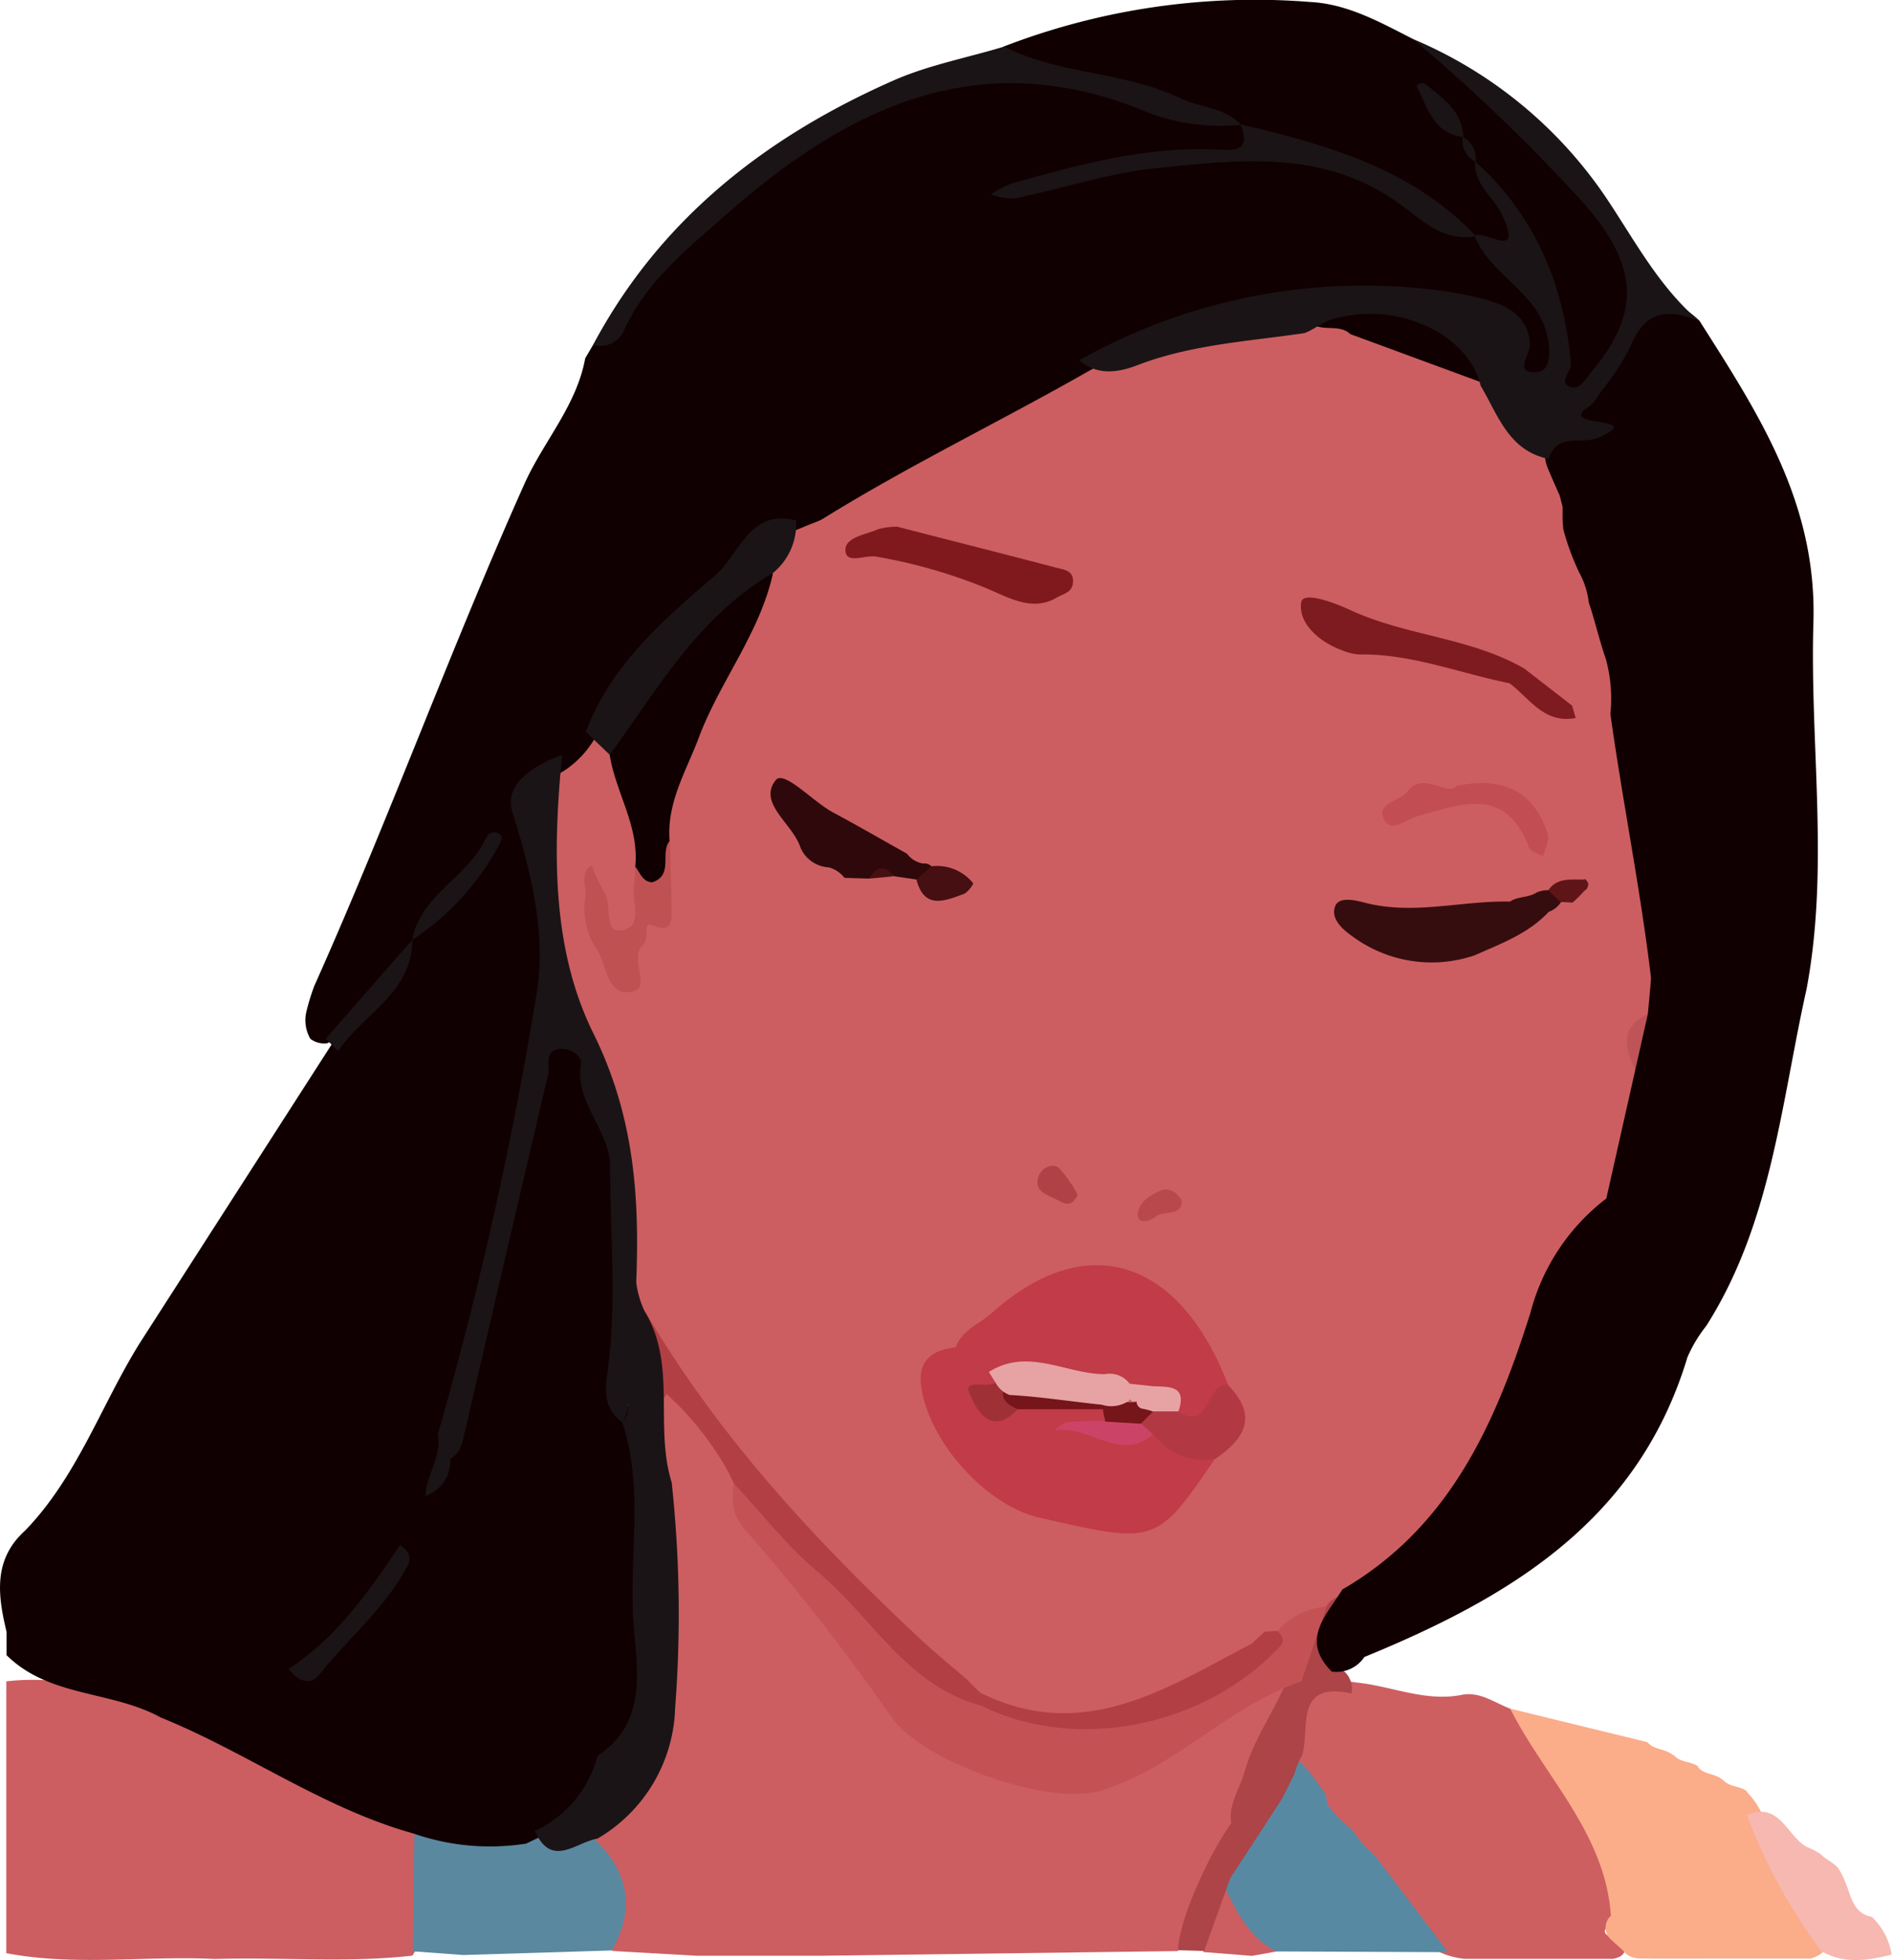 <svg xmlns="http://www.w3.org/2000/svg" viewBox="0 0 153.12 158.65"><defs></defs><title>full_5</title><g id="poca"><g id="_5" data-name="5"><path id="shoulder_left" d="M118.41,137.15c1.44-.21,2.57.67,3.81,1.14,4.58,4.54,8.66,9.35,8.76,16.3.44.75-2.86,1.9.26,2.38.49.86.28,1.4-.72,1.57-4,0-8,0-12,0-4.27-.46-5.45-4.35-7.77-7a8.83,8.83,0,0,0-1.38-2.76c-.28-.28-.54-.58-.8-.88-.55-.59-1.14-1.15-1.65-1.78a8.48,8.48,0,0,1-.67-1.08c-.58-1.16-1.55-2.14-1.77-3.49.69-5.71,1-6,5.34-5.37C112.67,136.47,115.43,137.79,118.41,137.15Z" fill="#cd5f61"/><path id="shirt_dark_left" d="M130.37,155.05c-.46-6.68-5.35-11.21-8.15-16.76l11.1,2.71c.55.65,1.5.52,2.1,1.07l0-.07c.51.69,1.46.52,2.06,1l-.07,0c.51.68,1.47.51,2,1.07l0-.06c.51.67,1.46.5,2,1h-.06a6.37,6.37,0,0,1,1.27,1.84c1.74,2.76,2.72,5.92,4.64,8.61.75,1,1.26,2.46-.73,3.06H133.77c-.84-.06-1.77.2-2.4-.64l-.93-.85A1.29,1.29,0,0,1,130.37,155.05Z" fill="#fbac89"/><path id="shirt_light_left" d="M147.37,157.9a45.53,45.53,0,0,1-6-11c2.67-1.13,3.24,1.7,4.85,2.58a6.51,6.51,0,0,1,1.17.61l-.07-.05c.43.46,1.06.68,1.46,1.18a5.86,5.86,0,0,1,.56,1.12c.49,1.11.6,2.51,2.15,2.8a5.37,5.37,0,0,1,1.6,3.06C151.18,158.67,149.24,159,147.37,157.9Z" fill="#f6b8b0"/><path id="shoulder_right" d="M13.34,138.07c4.35.83,7.8,3.61,11.6,5.58,2.81,1.46,5.84,2.33,8.61,3.83a10.38,10.38,0,0,1-.17,10.8c-5.31.6-10.65.11-16,.27-5.62-.28-11.27.6-16.87-.47q0-11,0-22C5,135.55,9.16,136.83,13.34,138.07Z" fill="#cc5e61"/><path id="neck" d="M99.57,152c-.4.49-.85.95-1.27,1.43.38-.84.72-1.7,1.08-2.55a3.53,3.53,0,0,0,.74-2.31c-1-1,.36-1.65.85-2.73,1.48-3.24,2.91-6.5,4.36-9.76-.92-.92-1.83-.4-2.7.06a59.35,59.35,0,0,0-8.12,4.78c-6.42,4.78-16.94,3.05-21.81-3.26-2.43-3.15-4.94-6.26-7.23-9.47-1.94-2.73-5.32-4.66-5.47-8.55A6.79,6.79,0,0,0,59,118c-1.75-2-2.65-6.43-5.24-5.55-2.07.7-.81,5-.45,7.67.07,5.27.21,10.54.18,15.8,0,5.05-1.75,9.35-6.07,12.32,1.21,3.11,2.28,6.25,2.13,9.66l6.8.39H66.39l28.91-.38a10.13,10.13,0,0,0,1.7-2,3.56,3.56,0,0,0,.41,2.08l3.91.31,2-.36C101.83,156.05,101.6,153.46,99.57,152Z" fill="#cc5e61"/><path id="necklace_left" d="M101,149c.47-.8.94-1.6,1.42-2.4.52-.34.43-.92.54-1.41.32-.8.69-2.63,1.64-3,1.08.55,1.88,2,2.69,3a8.13,8.13,0,0,1,.13.84,9.58,9.58,0,0,0,2,2.05h0a10.5,10.5,0,0,0,1.87,2.12l5.9,7.8-13.91-.06c-2.29-1.17-3.26-3.38-4.33-5.52a3.34,3.34,0,0,1-.18-1.29C99,149.75,100.11,149.5,101,149Z" fill="#5889a2"/><path id="necklace_right" d="M43.29,148.14c1.35,1.29,2.75-.35,4.11.06,3.18,2.67,4.3,5.8,2.13,9.66l-12.05.37-4.07-.3q.06-5.24.14-10.45C36.8,147.68,40,148.54,43.29,148.14Z" fill="#5a889f"/><path id="face" d="M138.19,83.19c-1.55-.56-2,1.29-2.72,2.33-.44.62-.53,2-1.44,1.63-.72-.3-1.22-1.61-1.33-2.45-.15-1.1,1.27-1.83,1.43-3a5,5,0,0,0-.17-2.86c-.09-.13-.16-.26-.24-.4,1.6-7.4-1.58-14.3-2.53-21.44-.74-1.31,0-2.88-.73-4.19A5.74,5.74,0,0,0,129.09,48c-.26-.6-.21-1.31-.7-1.82-.45-1.39-.91-2.78-1.36-4.17,0,0-.06-.08-.08-.12l0-1c0-1.51-.86-2.64-1.62-3.82l0,0c-1.66-2-3.33-4-5-6-2.4-3.61-6.71-3.19-10.08-4.75a8.72,8.72,0,0,0-3.41-.2l-.67.12c-6.59-1.18-12.55,1.84-18.81,2.87l-21.82,12a3.2,3.2,0,0,0-1.14,1h0A13.69,13.69,0,0,0,61.5,46.3c-.92,2.29-2,4.52-3,6.74-2.28,4.72-5.26,9.19-5.36,14.71-.21,2.53.79,5.24-1.14,7.51h0c.24-.65.28-1.47.47-2.11a11.22,11.22,0,0,0,.19-3.43,19.92,19.92,0,0,0-2.37-8.6c-.77-.9-1.09-2.46-2.84-1.88l-1.92,1.87C42.44,69,45,76.6,47,84.08c1.19,4.37,3.73,8.27,3.49,13.16-.13,2.74-.7,5.65.36,8.41C57.22,118,67,127.52,77.16,136.6c.6.38,1.21.75,1.83,1.08a11.39,11.39,0,0,0,1.26.63,13.75,13.75,0,0,0,11.12.79,54.61,54.61,0,0,0,9.8-4.88c.55-.39,1.11-.75,1.68-1.1.38-.2.77-.4,1.14-.62a33.18,33.18,0,0,0,3.41-1.88,5.84,5.84,0,0,1,2.07-1.48,27,27,0,0,0,13.84-17.89c.81-3.18,2.35-6.18,3.58-9.25.3-.75.52-1.9,1.07-2.12,6.21-2.47,7.8-8.45,10.51-13.58C138.87,85.19,139.36,83.61,138.19,83.19Z" fill="#cc5e61"/><path id="neckline_left" d="M103.77,145.55l1-2a6.67,6.67,0,0,1,.61-1.49c.67-2.19-.69-6,4-5a1.9,1.9,0,0,0-.62-1.81c-2.69-2.41.08-4.14.75-6.13a2,2,0,0,0-2.17.9c-2.14,1.31-2.26,3.72-3.09,5.73-1,2.61-2.75,4.88-3.51,7.6-.39,1.39-1.37,2.78-1.09,4.19-2,2.89-4.22,7.86-4.31,10.3l2.11.06L99.57,152l1.88-2.87Z" fill="#ac4448"/><path id="neck_shadow" d="M105.33,136.08c-5.92,2-10.18,7-16.24,8.85-4.27,1.28-14.37-2.33-16.91-5.9a175.06,175.06,0,0,0-11.81-15.14c-1.29-1.44-1.1-2.44-1-3.82,5.19,2.47,8,7.54,12.15,11.15,2.62,2.28,4.77,5.11,8.17,6.38,9.48,4.9,16.53-.51,23.67-5.57a5.79,5.79,0,0,1,4-2Z" fill="#c45255"/><path id="jawline" d="M103.34,132c-.32,0-.64.05-1,.05-.31.36-.7.63-1,.95-6.91,3.63-13.66,8.15-22,4v0a11.58,11.58,0,0,1-1-1c-1.24-1.07-2.52-2.11-3.73-3.23-8.58-8-16.5-16.53-22.45-26.71.63,4.63-.82,9.43,1.12,14,1.16-2.32-1.08-5,.68-7.23a24.48,24.48,0,0,1,5,6.35c.15.28.28.58.42.87,2.25,2.4,4.28,5.06,6.78,7.15,4.38,3.65,7.2,9.22,13.23,10.84,7.69,3.82,18.13,1.75,24.23-4.82C104,132.82,103.82,132.35,103.34,132Z" fill="#b23f44"/><path id="lips" d="M89.69,115.74a19,19,0,0,1-2.61-.24c.91,0,2,.38,2.52-.78a2,2,0,0,0-.72-1.17c-1.81-1-3.73-.76-5.66-.48-.83-.46-2.67,1.84-2.65-.94a1.88,1.88,0,0,0,.1-1c2.5.27,5,.82,7.47,1.07a10.46,10.46,0,0,1,2.49.29c.38.12.76.24,1.16.34.56.15,1.12.28,1.69.4,1.09.17,1.43,1.1,1.92,1.88,2.86,1,3.32-1.13,4-3C95.53,102,88,99.27,80.16,106.36c-1,.86-2.33,1.32-2.81,2.69-1.93.2-3.09,1.06-2.79,3.2.63,4.47,5.27,9.61,9.56,10.58,9.47,2.17,9.47,2.17,14.22-4.78a10.25,10.25,0,0,0-4.72-2.33A9.3,9.3,0,0,1,89.69,115.74Z" fill="#c23b48"/><path id="lips_shadow_bottom" d="M95.36,114.24c2.62,1.66,2.19-2.32,4-2.17,2.45,2.47,1.45,4.35-1,6a5,5,0,0,1-5-2c-1,.3-1.22-.23-1.25-1a2.55,2.55,0,0,1,1.46-1.47A1.52,1.52,0,0,1,95.36,114.24Z" fill="#b23944"/><path id="lips_shadow_top" d="M81.37,112.06l1,2c-2.21,2.34-3.43-.12-3.92-1.31s1.42-.38,2.12-.84A1.35,1.35,0,0,1,81.37,112.06Z" fill="#9f3136"/><path id="lips_highlight_bottom" d="M92.31,115.19l1,.9c-2.63,2.29-5.13-.74-7.78-.33-.41.06.57-.62.92-.66a26.71,26.71,0,0,1,3-.08A1.93,1.93,0,0,1,92.31,115.19Z" fill="#cb4467"/><path id="mouth" d="M92.09,113.43c-.76.22-1.74-.18-2.48.17l-.23-.29c-2.65-.53-5.24-1.44-8-1.25-.57,1.11.1,1.61,1,2h6.89c0,.31.14.7.18,1l2.88.17,1-1A2,2,0,0,0,92.09,113.43Z" fill="#76151a"/><path id="teeth" d="M93.27,112.19h0l-1.85-.2h0v0a2,2,0,0,0-2-.77c-3.13,0-6.22-2.19-9.39-.18l.54.86a2.11,2.11,0,0,0,1.13,1c2.51.14,5,.54,7.47.79a2.52,2.52,0,0,0,2.18-.31,1.7,1.7,0,0,0,.1-.14.4.4,0,0,0,.53.15.62.62,0,0,0,.4.61,5.66,5.66,0,0,1,.9.23l2.09,0C96.11,112.08,94.57,112.26,93.27,112.19Z" fill="#e7a3a3"/><path id="nostril_right" d="M87.22,96.7c-.54,1.13-1.16.67-1.67.41-.81-.42-2-.71-1.45-2,.25-.62,1.08-1,1.59-.59A10.27,10.27,0,0,1,87.22,96.7Z" fill="#b04247"/><path id="nostril_left" d="M95.64,97.15c0,1.39-1.44.77-2.09,1.31-.44.36-1.44.69-1.47-.12,0-1,1-1.63,1.9-2C94.63,96.11,95.21,96.47,95.64,97.15Z" fill="#b9484c"/><path id="eye_left" d="M125.34,73.8c-1.65,1.77-3.86,2.57-6,3.52a10.79,10.79,0,0,1-9.92-1.56c-.79-.55-1.76-1.43-1.36-2.43.3-.75,1.51-.5,2.28-.3,4,1.08,7.91-.15,11.86-.06.65-.44,1.49-.3,2.15-.73a2.26,2.26,0,0,1,1-.19c1.07-.45,1.19.07,1,.94l0,0A2,2,0,0,1,125.34,73.8Z" fill="#360d0f"/><path id="eye_lashes_left" d="M126.3,73l-1-.94c.74-1.09,1.88-.83,2.94-.88v-.06c.26.2.35.4.27.61s-.15.32-.24.32l0,0a11.12,11.12,0,0,1-1,1Z" fill="#5f1518"/><path id="eye_lid_top_left" d="M117.89,63.6c4.08-.82,6.31.67,7.37,3.89.16.52-.24,1.22-.38,1.83-.39-.24-1-.39-1.14-.72-1.85-5-5.46-3.54-9-2.55-.87.24-2.12,1.35-2.67.36-.81-1.46,1.22-1.52,1.84-2.35C115.17,62.35,117.14,64.52,117.89,63.6Z" fill="#c24d52"/><path id="brow_left" d="M127.23,57.11l-3.87-3c-4.37-2.53-9.56-2.63-14.11-4.75-1.13-.52-3.78-1.56-3.94-.62-.27,1.65,1.4,3.19,3.25,3.87a4.47,4.47,0,0,0,1.45.36c4.22-.07,8.11,1.52,12.16,2.33,1.63,1.23,2.81,3.31,5.35,2.81Z" fill="#7e1b20"/><path id="eye_right" d="M70.35,71.11l-2-.06a2.46,2.46,0,0,0-1.27-.85,2.64,2.64,0,0,1-2.3-1.61c-.62-1.93-3.48-3.58-2-5.45.66-.84,3,1.73,4.63,2.61,2,1.07,4,2.23,6,3.35a2,2,0,0,0,1.3.79.82.82,0,0,1,.68.23c.11.91-.18,1.38-1.18,1.07l-1.84-.27A1.37,1.37,0,0,0,70.35,71.11Z" fill="#2e080a"/><path id="eye_lashes_right" d="M74.17,71.19l1.18-1.07a3.73,3.73,0,0,1,3.4,1.36c.06.07-.43.76-.77.88C76.45,72.92,74.8,73.63,74.17,71.19Z" fill="#460f11"/><path id="eye_line_bottom_right" d="M70.35,71.11c.57-1,1.22-1.17,2-.19Z" fill="#460f11"/><path id="brow_right" d="M72.62,42.63c4.22,1.09,8.54,2.18,12.84,3.31.58.16,1.39.19,1.38,1.1s-.74,1-1.29,1.31c-2,1.2-3.93,0-5.65-.71a42,42,0,0,0-9-2.59c-.87-.16-2.41.64-2.48-.47s1.65-1.3,2.65-1.75A5.72,5.72,0,0,1,72.62,42.63Z" fill="#80191e"/><path id="ear_curve_left" d="M133.3,82.07c3,1.34,2.38-2.58,4.21-3,3.35-.5,2.19,1.69,2,3.32,0,1.37.11,2.79-1,3.88-.06-.65.12-1.56-.23-1.91-1.16-1.15-1.15.44-1.4.86-.57,1-.77,2.17-1.39,3.08s-1.47,2-2.82,1.25.1-1.88-.1-2.38C131.77,85.24,130.71,83.47,133.3,82.07Z" fill="#be5457"/><path id="ear_curve_right" d="M54.21,68l-1.8,3v.19l-.08-.09-.93-1.07a9.06,9.06,0,0,1-.07,1.48c-.26,1.33.8,3.51-1,3.78-1.57.24-.72-2.11-1.45-3.12a14.48,14.48,0,0,1-1-2.13c-1,.67-.4,1.68-.51,2.53a6,6,0,0,0,.91,4.25c.87,1.25.78,3.8,2.81,3.45,1.79-.32-.32-2.72,1-3.85.28-.25.19-.94.27-1.42l.14-.19c.83.24,1.84.81,1.85-.81C54.35,72,54.26,70,54.21,68Z" fill="#bf5153"/><path id="hair" d="M146.76,50.36c.29-9.68-4.47-16.92-9.23-24.41-2.16-2-3.92-2.25-5.31-.69a8.57,8.57,0,0,0-1-5.72C127,12.62,121.11,7.46,114.36,3.16c-2.65-1.35-5.29-2.84-8.32-3A56.52,56.52,0,0,0,81.22,3.77c-.28,1,0,1.54.56,1.84A29,29,0,0,0,68.3,9.45C60,14,53.89,20.82,48,27.91L47.36,29c-.7,3.85-3.39,6.74-4.93,10.19-6,13.41-11,27.22-17,40.62a17.6,17.6,0,0,0-.65,2.14,3,3,0,0,0,.34,2.13,1.85,1.85,0,0,0,1.36.36l.63-.33L11.3,108.72c-3.11,5-5.05,10.81-9.28,15.17-2.59,2.34-2.2,5.23-1.49,8.18,0,.63,0,1.26,0,1.89C4,137.39,9,136.81,13,139c7,2.84,13.15,7.36,20.48,9.4a18.78,18.78,0,0,0,9.11.81c2.8-1.39,6-2.33,6.49-6.17.22-.39.47-.76.71-1.14.94-1.29,3-1.91,2.89-3.8-.5-7.68.5-15.44-1.16-23.05a13.06,13.06,0,0,0-.66-1.29c-.69-2-.13-3.95-.07-5.93.18-7.13.51-14.27-2.36-21.08-.63-1.49-1.38-2.71-3.12-2.78a1.74,1.74,0,0,0-.87.16c1.1-5.84,1.35-11.75-.51-17.66-.64-2,.14-3.17,1.74-4.1a7.9,7.9,0,0,0,2.49-2.65c.25-.41.53-.81.79-1.21a17.06,17.06,0,0,1,.4,2.63c.48,3,2.4,5.76,2.06,9,.4.49.57,1.22,1.37,1.27,1.76-.57.61-2.37,1.41-3.34-.25-3.08,1.33-5.63,2.36-8.36,1.71-4.56,4.92-8.43,6-13.27-.59-1.07-1.19-.58-2-.13-1,.58-1.93,1.18-2.81,1.79a60.63,60.63,0,0,1,6.16-5c.43-.16.86-.33,1.28-.51s.87-.33,1.3-.53c7.07-4.4,14.59-8,21.81-12.13a53.4,53.4,0,0,1,18.8-5.46,3,3,0,0,0-1,1.79l.08-.06c.93.66,2.22,0,3.11.84l11,4.05c2.14-2.43.39-4.26-1.45-5a27.48,27.48,0,0,0-4.31-1.41c.7.08,1.41.18,2.12.31,2.84.52,5.74.76,6,4.64,0,.8.57,1.64,1.64,1.42A2.32,2.32,0,0,0,126,29.36c0,.38,0,.77,0,1.17-.11,1.61.82,2,2.2,1.17-.91,1.73-1.23,3.83-3.18,4.88a3.3,3.3,0,0,0,.27,1.38q.45,1.07.93,2.13l.24.91c0,.21,0,.41,0,.61a10.13,10.13,0,0,0,.06,1.23,20.54,20.54,0,0,0,1.28,3.49,6.54,6.54,0,0,1,.78,2.43c.51,1.52.86,3.09,1.39,4.6a12.26,12.26,0,0,1,.36,4.43c1,7.15,2.44,14.22,3.29,21.38-.08,1-.17,1.94-.26,2.9L130,97a17.05,17.05,0,0,0-6.14,9.24c-2.83,9-6.56,17.38-15.23,22.41-1.27,2.09-3.43,4.06-.85,6.64a2.72,2.72,0,0,0,2.64-1.18c11.74-4.82,22.15-11,26.14-24.25a11.21,11.21,0,0,1,1.53-2.55c5.28-8.31,6.05-18,8.11-27.24C148.07,70.21,146.46,60.26,146.76,50.36Z" fill="#110001"/><path id="hair_lines" d="M137.53,26c-2.52-1.08-4.45-.85-5.59,2.07a20.48,20.48,0,0,1-2.42,3.68,3.67,3.67,0,0,1-.9,1.14c-2.91,1.8,4.92.74.7,2.54-1.32.56-3.29-.45-4,1.71-3.24-.67-4.08-3.55-5.49-5.92-1-4.28-6.94-6.94-12.07-5.36-.77.23-1.41.81-2.19,1.1-4.55.67-9.16.92-13.53,2.6-1.51.58-3.23.87-4.69-.4a46.93,46.93,0,0,1,28.46-5.73,29.51,29.51,0,0,1,4.39.81c1.81.51,3.43,1.31,3.62,3.56.08.84-1.46,2.52.66,2.3,1.1-.12,1-2,.7-3.1-.86-3.41-4.56-4.75-5.83-7.88-2.65.46-4.42-1.45-6.2-2.71-6.08-4.33-12.84-3.48-19.5-2.81-3.9.39-7.7,1.67-11.57,2.47a5.19,5.19,0,0,1-1.88-.35,9.57,9.57,0,0,1,1.68-.87c5.4-1.51,10.81-3,16.52-2.75,1.36.07,2.91.26,2-2a16.33,16.33,0,0,1-8.28-1.32c-13.34-5.21-23.85.18-33.47,8.69-3.08,2.71-6.4,5.37-8.17,9.31A2.08,2.08,0,0,1,48,27.91c5.42-10.18,14-16.85,24.32-21.4,2.83-1.25,6-1.84,8.94-2.74,4.5,2.3,9.76,2,14.3,4.2,1.58.76,3.52.7,4.83,2.09,7,1.66,13.83,3.56,19,9,.8-.46,4,2.12,2.13-1.74-.69-1.43-2.25-2.41-2.14-4.24a1.94,1.94,0,0,1-1-2c-2.37-.3-2.84-2.36-3.68-4-.13-.26.42-.5.73-.23,1.38,1.14,2.93,2.17,3,4.26a2,2,0,0,1,1,2c4.85,4.37,7.15,10,7.71,16.34,0,.59-.89,1.39-.24,1.78.87.53,1.37-.5,1.85-1.07,4.2-5,3.9-8.87-1.12-14.31A146,146,0,0,0,114.36,3.16a35.43,35.43,0,0,1,15.73,13C132.39,19.62,134.31,23.26,137.53,26ZM57.91,46.55c-4.16,3.56-8.47,7.26-10.5,12.69l1.94,1.85c3.88-5.37,7.22-11.23,13.21-14.72a5.13,5.13,0,0,0,1.87-4.24C60.66,41.13,59.8,44.92,57.91,46.55ZM33.36,76.07c0,4.31-4,6-6,9l-1-1,7-8c.69-3.7,4.58-5.1,6-8.3a.7.7,0,0,1,1.21-.1c.14.24-.25.84-.47,1.23A21,21,0,0,1,33.36,76.07Zm18.81,30.06a7.79,7.79,0,0,1-.68-2.33c.28-7-.18-13.52-3.47-20.17-3.39-6.85-3.28-14.82-2.53-22.52-2.26.8-4.78,2.34-4,4.68,1.76,5.64,2.65,10.1,1.95,14.56a309.33,309.33,0,0,1-8,35.72c.32,1.8-.93,3.28-1,5a3,3,0,0,0,2-3c1-.57,1-1.65,1.28-2.59Q41,101.23,44.35,87c.17-.73-.3-1.81.75-2.08.85-.21,2,.45,1.92,1.14-.54,3.22,2.35,5.36,2.36,8.39,0,5.58.56,11.18-.23,16.73-.24,1.66-.16,2.91,1.21,3.93a3.41,3.41,0,0,0,.49-2.31c0,.81.16,1.64-.49,2.31,1.81,5.42.48,11,.93,16.54.3,3.72,1.05,7.82-2.93,10.46h0a9.19,9.19,0,0,1-5.07,6.07c1.33,3.06,3.32.92,5.06.63a12.67,12.67,0,0,0,6.29-10.61,99,99,0,0,0-.28-18.22C52.94,115.44,54.8,110.43,52.17,106.13ZM33,126.69c-1.78,3.42-4.8,5.87-7.16,8.85-.72.92-1.8.51-2.47-.48,3.9-2.53,6.48-6.25,9-10C33,125.43,33.34,126,33,126.69Z" fill="#1b1416"/></g></g></svg>
